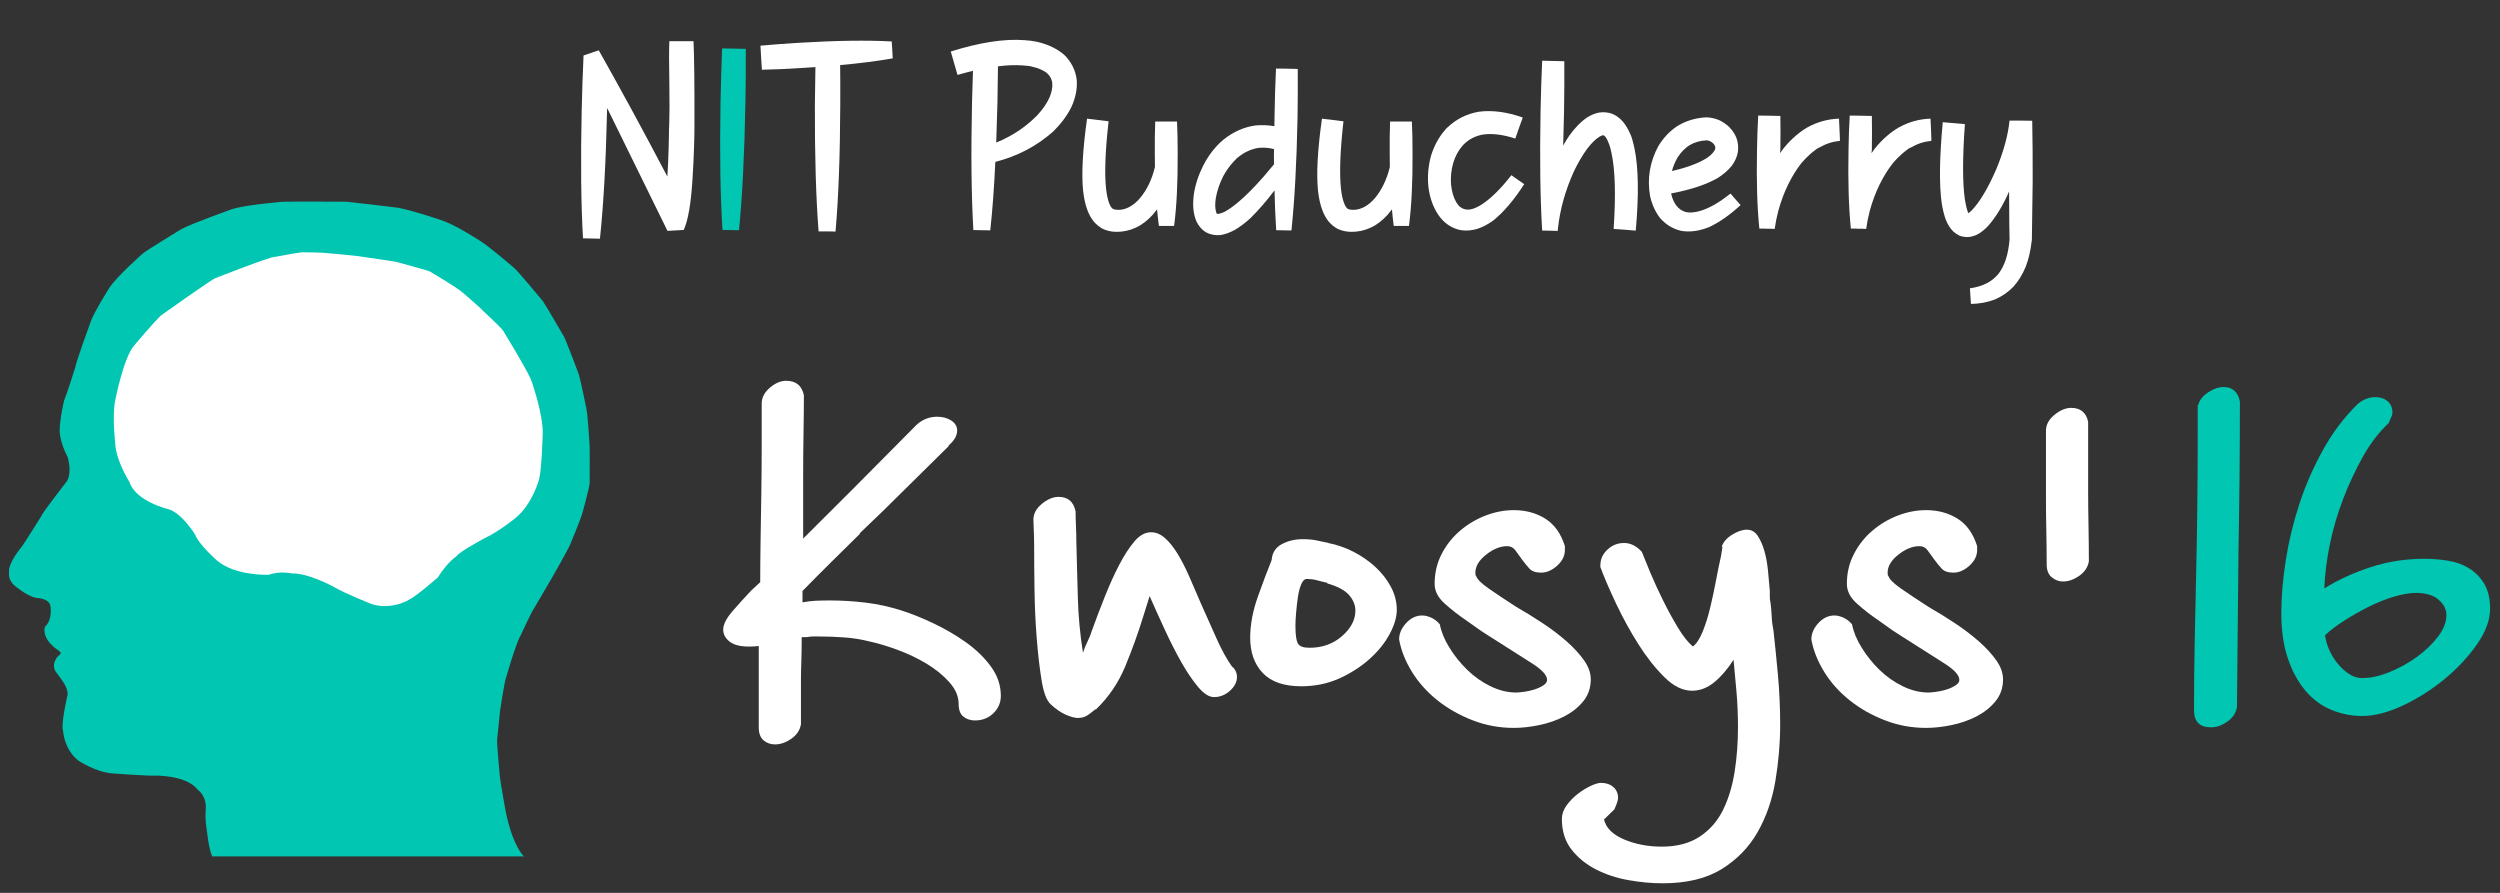 <?xml version="1.0" encoding="utf-8"?>
<!-- Generator: Adobe Illustrator 16.0.0, SVG Export Plug-In . SVG Version: 6.00 Build 0)  -->
<!DOCTYPE svg PUBLIC "-//W3C//DTD SVG 1.1//EN" "http://www.w3.org/Graphics/SVG/1.1/DTD/svg11.dtd">
<svg version="1.1" id="Layer_1" xmlns="http://www.w3.org/2000/svg" xmlns:xlink="http://www.w3.org/1999/xlink" x="0px" y="0px"
	 width="280px" height="100px" viewBox="0 0 280 100" enable-background="new 0 0 280 100" xml:space="preserve">
<rect x="0" y="0" width="280" height="100" fill="#333333" stroke="none"/>
<g enable-background="new    ">
	<path fill="#FFFFFF" d="M102.643,47.593c0.663-0.612,1.437-0.919,2.321-0.919c0.608,0,1.133,0.141,1.576,0.425
		c0.441,0.283,0.662,0.659,0.662,1.132c0,0.565-0.33,1.132-0.993,1.697h0.082l-7.378,7.282l-2.653,2.546h0.083
		c-1.107,1.084-2.183,2.146-3.232,3.184c-1.049,1.037-2.129,2.121-3.232,3.252v1.271c0.498-0.093,0.981-0.15,1.45-0.177
		c0.469-0.022,1.008-0.034,1.616-0.034c1.327,0,2.666,0.082,4.021,0.245c1.354,0.166,2.695,0.459,4.021,0.886
		c1.049,0.331,2.224,0.803,3.523,1.415c1.298,0.614,2.515,1.321,3.648,2.122c1.132,0.803,2.072,1.709,2.818,2.725
		c0.746,1.018,1.118,2.11,1.118,3.291c0,0.752-0.277,1.401-0.829,1.942c-0.552,0.542-1.244,0.813-2.074,0.813
		c-0.497,0-0.925-0.144-1.285-0.424c-0.359-0.283-0.538-0.758-0.538-1.416c0-0.851-0.346-1.662-1.037-2.439
		c-0.693-0.776-1.548-1.473-2.57-2.087c-1.022-0.611-2.113-1.13-3.276-1.556c-1.159-0.425-2.183-0.729-3.066-0.918
		c-0.939-0.235-1.895-0.395-2.862-0.459c-0.966-0.074-1.921-0.105-2.86-0.105c-0.222,0-0.429,0-0.623,0
		c-0.194,0-0.429,0.021-0.704,0.07h-0.58c0,1.13-0.015,2.05-0.042,2.759c-0.027,0.708-0.041,1.379-0.041,2.016
		c0,0.636,0,1.335,0,2.085c0,0.758,0,1.723,0,2.899c-0.111,0.659-0.47,1.2-1.078,1.624c-0.61,0.425-1.216,0.636-1.824,0.636
		c-0.497,0-0.925-0.151-1.285-0.457c-0.36-0.31-0.539-0.793-0.539-1.45v-9.121c-0.278,0.047-0.637,0.069-1.079,0.069
		c-0.995,0-1.728-0.188-2.198-0.565c-0.468-0.375-0.705-0.821-0.705-1.344c0-0.563,0.345-1.244,1.036-2.049
		c0.69-0.801,1.395-1.577,2.115-2.333l0.994-0.921c0-1.416,0.014-2.99,0.042-4.737c0.027-1.743,0.054-3.511,0.083-5.302
		c0.027-1.791,0.041-3.561,0.041-5.303s0-3.299,0-4.666c0-0.66,0.305-1.25,0.913-1.771c0.608-0.518,1.216-0.778,1.824-0.778
		c1.104,0,1.769,0.543,1.989,1.626c0,1.179-0.015,2.57-0.041,4.17c-0.028,1.603-0.042,3.229-0.042,4.878v6.999l5.39-5.373
		L102.643,47.593z"/>
	<path fill="#FFFFFF" d="M115.742,58.197c0-0.658,0.318-1.248,0.953-1.77c0.634-0.519,1.256-0.777,1.865-0.777
		c1.05,0,1.685,0.543,1.906,1.627c0,0.52,0.014,1.072,0.042,1.66c0.027,0.59,0.041,1.166,0.041,1.731
		c0.055,2.026,0.11,4.089,0.166,6.187c0.054,2.099,0.247,4.185,0.579,6.258c0.112-0.374,0.277-0.789,0.498-1.237
		c0.22-0.446,0.386-0.858,0.498-1.237c0.44-1.226,0.924-2.498,1.452-3.82c0.525-1.318,1.063-2.512,1.617-3.569
		c0.552-1.063,1.121-1.933,1.7-2.617c0.581-0.681,1.201-1.022,1.866-1.022c0.55,0,1.076,0.224,1.574,0.672
		c0.498,0.451,0.965,1.037,1.41,1.77c0.44,0.73,0.87,1.566,1.284,2.51c0.414,0.944,0.841,1.935,1.286,2.972
		c0.608,1.368,1.202,2.696,1.783,3.995c0.58,1.298,1.174,2.369,1.783,3.218v-0.073c0.33,0.331,0.499,0.709,0.499,1.13
		c0,0.569-0.264,1.085-0.79,1.562c-0.524,0.47-1.118,0.707-1.781,0.707c-0.554,0-1.149-0.377-1.783-1.133
		c-0.635-0.756-1.272-1.694-1.908-2.824c-0.637-1.133-1.257-2.356-1.865-3.678c-0.61-1.32-1.162-2.545-1.659-3.677l-0.662,2.12
		c-0.61,1.979-1.298,3.901-2.074,5.764c-0.772,1.861-1.878,3.475-3.316,4.846v-0.073c-0.277,0.239-0.567,0.459-0.871,0.674
		c-0.305,0.211-0.677,0.318-1.118,0.318c-0.331,0-0.775-0.118-1.327-0.354c-0.553-0.234-1.133-0.638-1.742-1.203
		c-0.443-0.424-0.773-1.316-0.994-2.687c-0.222-1.369-0.403-2.921-0.54-4.668c-0.137-1.744-0.22-3.546-0.248-5.408
		c-0.029-1.86-0.041-3.474-0.041-4.843c0-0.707-0.015-1.333-0.042-1.875C115.755,58.823,115.742,58.436,115.742,58.197z"/>
	<path fill="#FFFFFF" d="M148.736,60.814c0.994,0.188,1.947,0.52,2.858,0.986c0.913,0.473,1.728,1.036,2.442,1.696
		c0.721,0.66,1.3,1.399,1.744,2.228c0.438,0.823,0.66,1.688,0.66,2.582c0,0.803-0.262,1.692-0.791,2.688
		c-0.522,0.988-1.271,1.921-2.235,2.791c-0.97,0.874-2.104,1.603-3.399,2.193c-1.302,0.588-2.727,0.884-4.271,0.884
		c-1.935,0-3.371-0.496-4.312-1.482c-0.938-0.989-1.411-2.31-1.411-3.96c0-1.462,0.291-3.005,0.872-4.633
		c0.582-1.625,1.092-2.98,1.533-4.064c0.055-0.802,0.428-1.39,1.119-1.771c0.689-0.373,1.479-0.566,2.36-0.566
		c0.61,0,1.133,0.05,1.577,0.146c0.438,0.096,0.884,0.188,1.326,0.281h-0.082L148.736,60.814L148.736,60.814z M148.652,65.27
		c-0.441-0.093-0.827-0.188-1.158-0.281c-0.332-0.094-0.721-0.143-1.161-0.143c-0.222,0-0.415,0.188-0.581,0.563
		c-0.166,0.379-0.291,0.842-0.375,1.38c-0.081,0.543-0.15,1.12-0.204,1.732c-0.058,0.613-0.084,1.131-0.084,1.556
		c0,1.038,0.097,1.709,0.288,2.017c0.193,0.307,0.622,0.456,1.286,0.456c1.437,0,2.653-0.436,3.646-1.307
		c0.998-0.872,1.495-1.825,1.495-2.863c0-0.61-0.235-1.188-0.706-1.731c-0.469-0.541-1.285-0.979-2.445-1.307v-0.068V65.27
		L148.652,65.27z"/>
	<path fill="#FFFFFF" d="M175.268,61.592c0,0.662-0.291,1.249-0.871,1.771c-0.584,0.52-1.179,0.773-1.782,0.773
		c-0.608,0-1.052-0.149-1.327-0.458c-0.276-0.308-0.555-0.646-0.829-1.022c-0.276-0.376-0.522-0.721-0.745-1.026
		c-0.221-0.306-0.525-0.46-0.913-0.46c-0.774,0-1.563,0.318-2.36,0.954c-0.801,0.634-1.2,1.308-1.2,2.015
		c0,0.236,0.022,0.354,0.083,0.354c0.109,0.377,0.591,0.858,1.449,1.448c0.854,0.593,1.863,1.264,3.025,2.016
		c0.993,0.566,1.986,1.178,2.984,1.84c0.994,0.66,1.895,1.342,2.693,2.049s1.449,1.416,1.946,2.122s0.745,1.415,0.745,2.119
		c0,0.944-0.279,1.757-0.827,2.44c-0.553,0.682-1.257,1.248-2.114,1.695c-0.856,0.446-1.797,0.773-2.819,0.986
		s-1.979,0.316-2.859,0.316c-1.604,0-3.134-0.279-4.603-0.849c-1.465-0.563-2.775-1.306-3.938-2.228
		c-1.156-0.922-2.111-1.979-2.857-3.18c-0.744-1.205-1.227-2.416-1.448-3.645c0-0.661,0.265-1.273,0.788-1.839
		c0.525-0.563,1.119-0.849,1.785-0.849c0.328,0,0.676,0.084,1.033,0.248c0.359,0.168,0.678,0.414,0.952,0.743
		c0.164,0.85,0.521,1.724,1.079,2.616c0.553,0.896,1.213,1.725,1.986,2.475c0.773,0.76,1.645,1.371,2.611,1.843
		c0.97,0.47,1.92,0.704,2.857,0.704c0.168,0,0.439-0.021,0.829-0.071c0.387-0.047,0.772-0.129,1.161-0.246
		c0.385-0.119,0.729-0.272,1.033-0.46c0.306-0.188,0.459-0.4,0.459-0.635c0-0.521-0.557-1.133-1.658-1.838
		c-1.107-0.709-2.293-1.463-3.563-2.265c-0.501-0.327-0.995-0.646-1.495-0.952c-0.496-0.308-0.967-0.625-1.408-0.953l-0.996-0.707
		c-0.771-0.521-1.545-1.118-2.317-1.806c-0.772-0.681-1.159-1.425-1.159-2.227c0-1.226,0.262-2.347,0.786-3.356
		c0.525-1.016,1.215-1.888,2.074-2.615c0.854-0.729,1.813-1.297,2.858-1.696c1.047-0.399,2.1-0.601,3.147-0.601
		c1.326,0,2.502,0.316,3.522,0.952c1.021,0.638,1.758,1.662,2.201,3.076V61.592l-0.006-0.001v-0.005h0.006V61.592L175.268,61.592z"
		/>
	<path fill="#FFFFFF" d="M179.245,63.288c0-0.661,0.264-1.238,0.788-1.731c0.525-0.496,1.145-0.742,1.865-0.742
		c0.717,0,1.382,0.33,1.985,0.987c0.224,0.565,0.539,1.345,0.951,2.333c0.417,0.99,0.89,2.016,1.412,3.076
		c0.521,1.063,1.075,2.075,1.655,3.039c0.582,0.971,1.147,1.689,1.701,2.158c0.389-0.285,0.746-0.825,1.082-1.626
		c0.328-0.804,0.621-1.722,0.867-2.761c0.246-1.035,0.469-2.072,0.663-3.112c0.195-1.034,0.371-1.91,0.537-2.615l0.168-1.063h-0.084
		c0.167-0.518,0.552-0.963,1.16-1.343c0.606-0.375,1.159-0.563,1.658-0.563c0.497,0,0.896,0.225,1.2,0.673
		c0.304,0.449,0.551,1,0.744,1.661c0.195,0.663,0.332,1.403,0.416,2.229c0.082,0.824,0.15,1.593,0.207,2.3c0,0.235,0,0.459,0,0.67
		c0,0.213,0.022,0.438,0.084,0.675c0.055,0.423,0.096,0.919,0.125,1.481c0.022,0.565,0.094,1.111,0.202,1.629
		c0.168,1.506,0.331,3.17,0.502,4.983c0.162,1.815,0.246,3.667,0.246,5.55c0,2.074-0.181,4.172-0.536,6.294
		c-0.361,2.121-1.023,4.03-1.99,5.726c-0.967,1.699-2.309,3.078-4.021,4.14c-1.715,1.063-3.925,1.593-6.631,1.593
		c-1.214,0-2.486-0.117-3.813-0.354c-1.328-0.235-2.543-0.635-3.646-1.204c-1.104-0.563-2.018-1.308-2.735-2.224
		c-0.717-0.922-1.077-2.064-1.077-3.433c0-0.521,0.178-1.024,0.534-1.521c0.363-0.492,0.792-0.932,1.287-1.309
		c0.498-0.375,0.983-0.668,1.45-0.883c0.47-0.215,0.844-0.318,1.117-0.318c0.552,0,1.007,0.151,1.369,0.459
		c0.357,0.308,0.537,0.719,0.537,1.237c0,0.236-0.139,0.661-0.416,1.274l-1.158,1.131c0.22,0.941,0.965,1.686,2.238,2.229
		c1.271,0.538,2.682,0.811,4.228,0.811c1.714,0,3.137-0.376,4.271-1.133c1.131-0.756,2.002-1.756,2.609-3.004
		c0.605-1.246,1.036-2.677,1.288-4.274c0.248-1.604,0.371-3.254,0.371-4.952c0-1.369-0.056-2.688-0.166-3.96
		c-0.109-1.272-0.222-2.476-0.33-3.604c-0.663,1.035-1.38,1.873-2.157,2.511c-0.771,0.636-1.604,0.954-2.486,0.954
		c-1.047,0-2.086-0.506-3.106-1.521c-1.024-1.015-1.99-2.236-2.903-3.675c-0.91-1.438-1.74-2.946-2.488-4.526
		c-0.746-1.574-1.338-2.953-1.78-4.136L179.245,63.288L179.245,63.288z"/>
	<path fill="#FFFFFF" d="M221.441,61.592c0,0.662-0.291,1.249-0.873,1.771c-0.578,0.52-1.172,0.773-1.782,0.773
		c-0.608,0-1.052-0.149-1.325-0.458c-0.277-0.308-0.555-0.646-0.831-1.022c-0.274-0.376-0.522-0.721-0.745-1.026
		c-0.217-0.306-0.523-0.46-0.91-0.46c-0.774,0-1.563,0.318-2.363,0.954c-0.803,0.634-1.199,1.308-1.199,2.015
		c0,0.236,0.025,0.354,0.081,0.354c0.11,0.377,0.594,0.858,1.45,1.448c0.855,0.593,1.865,1.264,3.026,2.016
		c0.992,0.566,1.987,1.178,2.983,1.84c0.995,0.66,1.893,1.342,2.695,2.049c0.797,0.707,1.449,1.416,1.942,2.122
		c0.501,0.706,0.749,1.415,0.749,2.119c0,0.944-0.279,1.757-0.831,2.44c-0.552,0.682-1.256,1.248-2.11,1.695
		c-0.858,0.446-1.799,0.773-2.821,0.986c-1.021,0.213-1.978,0.316-2.86,0.316c-1.601,0-3.136-0.279-4.6-0.849
		c-1.467-0.563-2.778-1.306-3.939-2.228c-1.158-0.922-2.113-1.979-2.856-3.18c-0.745-1.205-1.229-2.416-1.45-3.645
		c0-0.661,0.265-1.273,0.788-1.839c0.524-0.563,1.116-0.849,1.782-0.849c0.33,0,0.678,0.084,1.035,0.248
		c0.36,0.168,0.676,0.414,0.951,0.743c0.166,0.85,0.524,1.724,1.081,2.616c0.554,0.896,1.212,1.725,1.985,2.475
		c0.775,0.76,1.645,1.371,2.615,1.843c0.966,0.47,1.92,0.704,2.858,0.704c0.165,0,0.438-0.021,0.827-0.071
		c0.391-0.047,0.773-0.129,1.16-0.246c0.387-0.119,0.729-0.272,1.033-0.46c0.306-0.188,0.459-0.4,0.459-0.635
		c0-0.521-0.553-1.133-1.658-1.838c-1.105-0.709-2.296-1.463-3.563-2.265c-0.5-0.327-0.996-0.646-1.496-0.952
		c-0.496-0.308-0.967-0.625-1.407-0.953l-0.993-0.707c-0.775-0.521-1.549-1.118-2.321-1.806c-0.774-0.681-1.159-1.425-1.159-2.227
		c0-1.226,0.262-2.347,0.791-3.356c0.521-1.016,1.211-1.888,2.072-2.615c0.854-0.729,1.811-1.297,2.857-1.696
		c1.051-0.399,2.103-0.601,3.15-0.601c1.325,0,2.502,0.316,3.521,0.952c1.021,0.638,1.755,1.662,2.197,3.076v0.419l0,0v0.001h-0.004
		v-0.001L221.441,61.592L221.441,61.592z"/>
	<path fill="#FFFFFF" d="M229.15,48.229c0-0.66,0.316-1.25,0.953-1.768c0.633-0.518,1.256-0.779,1.862-0.779
		c1.05,0,1.688,0.52,1.907,1.556v7.849c0,1.272,0.018,2.569,0.043,3.89c0.021,1.32,0.039,2.614,0.039,3.89
		c-0.112,0.659-0.471,1.2-1.079,1.626c-0.606,0.422-1.215,0.635-1.819,0.635c-0.445,0-0.857-0.15-1.244-0.461
		c-0.388-0.307-0.582-0.79-0.582-1.447c0-1.227-0.018-2.465-0.041-3.713c-0.027-1.247-0.041-2.509-0.041-3.781v-7.496v0.003h0.002
		V48.229z"/>
</g>
<g>
	<path fill="#00C6B2" d="M246.229,45.259c0.168-0.519,0.537-0.966,1.119-1.344c0.579-0.376,1.146-0.566,1.699-0.566
		c0.994,0,1.602,0.543,1.823,1.627c0,2.828-0.019,5.668-0.043,8.519c-0.028,2.853-0.069,5.692-0.12,8.519l-0.168,17.184
		c-0.114,0.66-0.471,1.203-1.081,1.628c-0.608,0.423-1.214,0.634-1.824,0.634c-1.272,0-1.905-0.634-1.905-1.911
		c0-2.638,0.026-5.268,0.082-7.883c0.055-2.618,0.11-5.244,0.168-7.888c0.055-2.494,0.096-4.971,0.123-7.422
		c0.023-2.448,0.041-4.927,0.041-7.423v-3.464L246.229,45.259z"/>
	<path fill="#00C6B2" d="M264.053,45.259c0.606-0.519,1.271-0.778,1.99-0.778c0.552,0,1.008,0.153,1.37,0.459
		c0.356,0.307,0.538,0.719,0.538,1.238c0,0.188-0.041,0.364-0.125,0.53s-0.18,0.39-0.289,0.672
		c-1.105,1.037-2.073,2.299-2.902,3.783c-0.826,1.483-1.561,3.052-2.195,4.702c-0.637,1.65-1.136,3.348-1.496,5.09
		c-0.356,1.745-0.563,3.395-0.62,4.951c1.495-0.942,3.206-1.732,5.142-2.371c1.936-0.635,3.95-0.951,6.049-0.951
		c0.889,0,1.771,0.07,2.652,0.213c0.885,0.141,1.674,0.423,2.361,0.85c0.691,0.425,1.259,1,1.699,1.731
		c0.439,0.728,0.664,1.659,0.664,2.792c0,1.273-0.5,2.615-1.494,4.03c-0.996,1.413-2.209,2.711-3.646,3.888
		c-1.438,1.178-2.983,2.154-4.644,2.936c-1.658,0.776-3.178,1.166-4.56,1.166c-1.159,0-2.296-0.222-3.401-0.67
		s-2.073-1.155-2.9-2.121c-0.829-0.967-1.494-2.168-1.989-3.604c-0.498-1.438-0.748-3.146-0.748-5.127
		c0-1.838,0.168-3.815,0.501-5.938c0.331-2.119,0.842-4.229,1.533-6.326c0.689-2.1,1.576-4.113,2.652-6.047
		C261.275,48.417,262.559,46.721,264.053,45.259z M272.758,66.895c-0.609-0.328-1.302-0.494-2.072-0.494
		c-0.775,0-1.631,0.144-2.57,0.426c-0.938,0.279-1.879,0.661-2.819,1.129c-0.938,0.473-1.837,0.979-2.692,1.521
		c-0.854,0.543-1.59,1.097-2.194,1.661c0.051,0.521,0.206,1.063,0.454,1.625c0.248,0.566,0.566,1.085,0.951,1.556
		c0.39,0.474,0.813,0.86,1.287,1.17c0.467,0.307,0.95,0.457,1.448,0.457c0.938,0,1.961-0.223,3.067-0.67
		c1.104-0.45,2.124-1.016,3.066-1.695c0.938-0.684,1.726-1.438,2.361-2.266c0.633-0.824,0.952-1.639,0.952-2.439
		C274.001,68.121,273.587,67.46,272.758,66.895z"/>
</g>
<path fill="#00C6B2" d="M23.782,95.916h34.896c0,0-1.212-1.046-2.031-4.971c0,0-0.582-3.223-0.667-3.976
	c0,0-0.329-3.603-0.309-4.055c0,0,0.288-2.742,0.329-3.258c0,0,0.467-3.083,0.626-3.578c0,0,1.195-4.188,1.714-4.965
	c0,0,1.195-2.618,1.503-3.021c0,0,2.002-3.411,2.054-3.514c0,0,1.705-2.978,1.979-3.632c0,0,1.24-3.008,1.313-3.346
	c0,0,0.805-2.871,0.849-3.464c0,0,0.028-3.54,0-4.172c0-0.016,0-0.028,0-0.042c-0.032-0.488-0.191-3.378-0.382-4.256
	c0,0-0.666-3.271-0.857-3.813c0,0-1.47-3.916-1.642-4.162c0,0-2.031-3.506-2.351-3.96c0,0-2.902-3.505-3.26-3.758
	c0,0-2.7-2.319-3.739-2.976c0,0-2.661-1.718-4.081-2.228c-0.017-0.006-0.031-0.013-0.047-0.018c-1.409-0.486-3.42-1.133-5.062-1.482
	c0,0-4.998-0.603-5.802-0.677c0,0-6.342-0.031-7.104,0c0,0-4.543,0.37-5.886,0.889c0,0-4.533,1.619-5.516,2.182
	c0,0-4.099,2.489-4.331,2.742c0,0-3.038,2.67-3.791,3.929c0,0-1.673,2.646-2.032,3.706c0,0-1.664,4.533-1.726,5.113
	c0,0-1.006,3.167-1.249,3.706c0,0-0.498,2.042-0.498,3.377c0,0-0.021,1.218,0.899,2.966c0,0,0.614,1.979-0.273,2.931
	c0,0-2.562,3.292-2.659,3.633c0,0-2.063,3.301-2.234,3.492c0,0-1.557,1.813-1.397,2.86c0,0-0.17,0.825,0.634,1.479
	c0,0,1.228,1.094,2.371,1.363c0,0,1.441,0,1.62,0.895c0,0,0.296,1.494-0.603,2.34c0,0-0.266,0.613,0.295,1.501
	c0,0,0.466,0.686,1.132,1.092c0,0,0.319,0.229,0.34,0.349c0,0-0.026,0.168-0.271,0.313c0,0-0.862,0.822-0.301,1.773
	c0,0,0.498,0.633,0.604,0.817c0,0,0.81,1.01,0.726,1.785c0,0-0.79,3.37-0.494,4.056c0,0,0.085,2.024,1.705,3.305
	c0,0,1.948,1.31,3.843,1.438c0,0,4.193,0.306,4.722,0.243c0,0,3.433-0.085,4.75,1.515c0.02,0.021,0.04,0.048,0.057,0.071
	c0,0,1.01,0.677,0.897,2.172c-0.114,1.501,0.184,2.614,0.268,3.489C23.315,94.121,23.486,95.35,23.782,95.916z"/>
<path fill="#FFFFFF" d="M18.043,35.319c0,0,5.787-4.122,6.101-4.177c0,0,6.309-2.485,6.674-2.373c0,0,2.667-0.501,3.03-0.515
	c0,0,2.385,0.021,2.71,0.085c0,0,3.767,0.337,3.8,0.388c0,0,3.8,0.536,4.1,0.621c0.302,0.084,3.624,0.981,3.71,1.073
	c0,0,2.885,1.687,3.644,2.342c0,0,2.117,1.81,2.273,2.033c0,0,1.812,1.666,2.243,2.21c0,0,2.502,4.051,3.148,5.511
	c0,0,1.349,3.729,1.31,6.015c0,0-0.097,3.938-0.409,5.168c0,0-0.743,2.772-2.621,4.297c0,0-1.8,1.481-3.324,2.204
	c0,0-2.991,1.566-3.324,2.117c0,0-0.919,0.553-2.073,2.351c0,0-2.287,2.015-3.147,2.459c0,0-1.915,1.229-4.203,0.55
	c0,0-3.167-1.249-4.341-1.97c0,0-2.875-1.565-4.654-1.479c0,0-1.29-0.317-2.621,0.146c0,0-3.677,0.146-5.729-1.564
	c0,0-2.073-1.821-2.483-2.925c0,0-1.485-2.476-3.071-2.881c0,0-3.597-0.846-4.302-3.049c0,0-1.486-2.33-1.583-4.32
	c0,0-0.352-3.093,0-4.766c0,0,0.918-4.806,2.131-6.182C15.033,38.688,17.224,36.081,18.043,35.319z"/>
<path fill="#FFFFFF" d="M65.15,12.298c0.051-2.095,0.118-4.121,0.208-6.086l1.703-0.578c2.505,4.44,5.067,9.153,7.683,14.14
	c0.069-0.968,0.119-2.093,0.149-3.376c0.007-0.188,0.02-0.594,0.028-1.214c0-0.502,0.009-0.901,0.032-1.199
	c0.039-1.055,0.042-2.621,0.014-4.691c-0.041-2.124-0.041-3.682,0-4.68h2.707c0.081,1.708,0.114,4.841,0.105,9.397
	c0,0.604-0.014,1.423-0.045,2.46c-0.029,0.997-0.087,2.215-0.178,3.657c-0.166,2.695-0.495,4.573-0.977,5.626l-1.821,0.104
	l-6.752-13.753L67.99,12.36c-0.126,5.754-0.394,10.545-0.796,14.374l-1.897-0.041C65.073,22.845,65.025,18.051,65.15,12.298z"/>
<path fill="#00C6B2" d="M82.77,25.784c-0.207,0-0.518-0.006-0.933-0.016c-0.405-0.013-0.708-0.015-0.918-0.015
	c-0.246-3.809-0.321-8.57-0.221-14.285c0.04-2.082,0.1-4.095,0.179-6.042c0.305,0,0.744,0.005,1.319,0.016
	c0.602,0.011,1.044,0.02,1.332,0.028c0.011,1.956-0.003,3.969-0.042,6.042C83.381,17.226,83.144,21.983,82.77,25.784z"/>
<path fill="#FFFFFF" d="M93.58,25.933c-0.22-0.013-0.537-0.016-0.949-0.016c-0.424,0-0.739,0-0.947,0
	c-0.296-3.78-0.435-8.506-0.417-14.181c0.012-1.443,0.031-2.847,0.061-4.221c-0.532,0.039-1.074,0.074-1.628,0.104
	c-1.5,0.1-2.956,0.164-4.365,0.191c-0.01-0.147-0.038-0.596-0.089-1.345c-0.028-0.543-0.053-0.993-0.073-1.35
	c1.412-0.125,2.865-0.236,4.368-0.326c4.126-0.247,7.569-0.297,10.332-0.147c0.02,0.216,0.039,0.531,0.059,0.946
	c0.029,0.424,0.049,0.74,0.054,0.949c-1.744,0.307-3.708,0.557-5.889,0.753c0.018,1.462,0.021,2.942,0.013,4.442
	C94.088,17.418,93.912,22.15,93.58,25.933z"/>
<path fill="#FFFFFF" d="M110.912,25.8c-0.216,0-0.535-0.006-0.946-0.016c-0.426-0.011-0.744-0.016-0.948-0.016
	c-0.226-3.841-0.278-8.636-0.15-14.388c0.029-1.175,0.064-2.325,0.105-3.447c-0.565,0.136-1.139,0.291-1.731,0.458l-0.756-2.622
	c3.239-1.013,5.981-1.441,8.235-1.272c0.472,0.027,0.937,0.086,1.389,0.176c1.292,0.297,2.34,0.804,3.14,1.526
	c0.771,0.78,1.221,1.708,1.348,2.782c0.067,0.988-0.135,1.993-0.61,3.021c-0.484,0.967-1.166,1.882-2.042,2.739
	c-1.837,1.627-3.994,2.759-6.47,3.391C111.349,20.933,111.161,23.491,110.912,25.8z M111.577,15.967
	c1.766-0.718,3.29-1.732,4.575-3.034c0.63-0.669,1.1-1.352,1.406-2.044c0.247-0.601,0.344-1.14,0.295-1.611
	c-0.056-0.405-0.237-0.75-0.531-1.036c-0.406-0.354-0.999-0.618-1.775-0.785c-0.087-0.049-0.43-0.095-1.023-0.133
	c-0.828-0.058-1.746-0.024-2.752,0.104c-0.009,1.313-0.03,2.649-0.057,4.011C111.673,13.096,111.629,14.606,111.577,15.967z"/>
<path fill="#FFFFFF" d="M121.749,13.29l2.414,0.296c-0.374,3.317-0.472,5.839-0.282,7.564c0.071,0.602,0.172,1.106,0.308,1.509
	c0.08,0.236,0.167,0.417,0.267,0.547c0.07,0.088,0.136,0.153,0.207,0.192c0.147,0.08,0.389,0.111,0.726,0.103
	c0.365-0.019,0.738-0.127,1.109-0.324c0.437-0.238,0.839-0.577,1.213-1.02c0.76-0.928,1.311-2.079,1.642-3.451l-0.013-1.613
	c-0.011-1.194,0.005-2.353,0.045-3.478h2.442c0.049,1.115,0.074,2.275,0.074,3.478c0.018,3.288-0.113,6.023-0.402,8.215h-1.701
	c-0.08-0.59-0.149-1.217-0.207-1.865l-0.088,0.121c-0.521,0.699-1.129,1.262-1.823,1.687c-0.681,0.396-1.388,0.627-2.131,0.695
	c-0.772,0.071-1.454-0.04-2.057-0.324c-0.377-0.21-0.714-0.483-1.008-0.831c-0.273-0.347-0.508-0.766-0.696-1.26
	c-0.218-0.58-0.377-1.282-0.472-2.104C121.109,19.515,121.257,16.804,121.749,13.29z"/>
<path fill="#FFFFFF" d="M136.287,16.339c0.236-0.256,0.488-0.493,0.753-0.709c1.097-0.879,2.3-1.407,3.614-1.584
	c0.729-0.058,1.421-0.028,2.076,0.089l0.018-1.082c0.027-1.846,0.082-3.635,0.164-5.374l1.229,0.013l1.207,0.03
	c0.019,1.738,0,3.533-0.023,5.389c-0.098,5.083-0.328,9.317-0.684,12.703l-0.854-0.017l-0.854-0.015
	c-0.086-1.401-0.154-2.889-0.189-4.457c-0.895,1.185-1.793,2.22-2.694,3.109c-0.613,0.554-1.197,0.988-1.732,1.305
	c-0.575,0.313-1.122,0.515-1.644,0.591c-0.594,0.049-1.137-0.057-1.628-0.325c-0.438-0.277-0.782-0.673-1.036-1.185
	c-0.354-0.811-0.457-1.808-0.308-2.989c0.156-1.108,0.512-2.195,1.052-3.272C135.168,17.731,135.683,16.99,136.287,16.339z
	 M138.686,17.598c-0.073,0.029-0.243,0.198-0.521,0.504c-0.443,0.475-0.833,1.022-1.17,1.642c-0.411,0.82-0.688,1.639-0.828,2.458
	c-0.098,0.69-0.082,1.223,0.058,1.599c0,0.009,0.012,0.034,0.029,0.074c0.019,0.031,0.027,0.051,0.027,0.062
	c0,0.01,0.021,0.016,0.058,0.016h0.074c0.196-0.011,0.457-0.094,0.771-0.25c0.406-0.218,0.858-0.534,1.363-0.951
	c1.214-0.999,2.594-2.447,4.143-4.353c-0.014-0.552-0.014-1.119,0-1.701c-0.563-0.148-1.145-0.193-1.742-0.135
	C140.141,16.69,139.386,17.035,138.686,17.598z"/>
<path fill="#FFFFFF" d="M148.059,13.29l2.409,0.296c-0.374,3.317-0.467,5.839-0.278,7.564c0.067,0.602,0.168,1.106,0.313,1.509
	c0.079,0.236,0.169,0.417,0.264,0.547c0.064,0.088,0.135,0.153,0.203,0.192c0.152,0.08,0.389,0.111,0.729,0.103
	c0.359-0.019,0.738-0.127,1.111-0.324c0.434-0.238,0.838-0.577,1.209-1.02c0.76-0.928,1.31-2.079,1.643-3.451l-0.014-1.613
	c-0.013-1.194,0.004-2.353,0.043-3.478h2.441c0.053,1.115,0.072,2.275,0.072,3.478c0.021,3.288-0.11,6.023-0.4,8.215H156.1
	c-0.082-0.59-0.146-1.217-0.203-1.865l-0.088,0.121c-0.522,0.699-1.134,1.262-1.815,1.687c-0.687,0.396-1.396,0.627-2.14,0.695
	c-0.769,0.071-1.448-0.04-2.056-0.324c-0.371-0.21-0.714-0.483-1.006-0.831c-0.274-0.347-0.509-0.766-0.694-1.26
	c-0.218-0.58-0.38-1.282-0.475-2.104C147.42,19.515,147.563,16.804,148.059,13.29z"/>
<path fill="#FFFFFF" d="M162.771,18.217c-0.237,0.809-0.321,1.633-0.252,2.472c0.084,0.789,0.279,1.451,0.592,1.982
	c0.137,0.229,0.291,0.407,0.462,0.534c0.157,0.119,0.331,0.195,0.515,0.238c0.209,0.049,0.451,0.044,0.729-0.019
	c0.345-0.085,0.718-0.258,1.127-0.517c1.026-0.66,2.137-1.755,3.33-3.286c0.149,0.108,0.386,0.276,0.713,0.502
	c0.313,0.22,0.561,0.386,0.726,0.504c-1.167,1.805-2.338,3.174-3.511,4.102c-0.578,0.412-1.168,0.717-1.744,0.902
	c-0.591,0.178-1.18,0.231-1.75,0.161c-0.552-0.086-1.066-0.297-1.538-0.622c-0.423-0.298-0.789-0.675-1.104-1.141
	c-0.567-0.858-0.93-1.884-1.082-3.077c-0.123-1.175-0.025-2.335,0.283-3.479c0.332-1.104,0.854-2.072,1.564-2.901
	c0.18-0.207,0.26-0.296,0.252-0.267c0.979-0.948,2.152-1.545,3.54-1.791c1.499-0.197,3.142,0.019,4.928,0.65
	c-0.088,0.258-0.229,0.651-0.43,1.185c-0.179,0.514-0.313,0.902-0.407,1.17c-1.396-0.455-2.611-0.601-3.656-0.445
	c-0.828,0.157-1.527,0.518-2.106,1.082c-0.011,0-0.056,0.054-0.146,0.163C163.337,16.847,162.998,17.478,162.771,18.217z"/>
<path fill="#FFFFFF" d="M175.074,16.31c0.205-0.375,0.434-0.745,0.68-1.111c0.65-0.907,1.333-1.599,2.043-2.072
	c0.43-0.257,0.854-0.43,1.283-0.518c0.521-0.079,1.014-0.035,1.49,0.134c0.453,0.188,0.854,0.489,1.211,0.902
	c0.313,0.377,0.584,0.84,0.82,1.392c0.119,0.216,0.277,0.74,0.457,1.57c0.457,2.171,0.502,5.245,0.147,9.224
	c-0.272-0.018-0.692-0.055-1.237-0.104c-0.557-0.038-0.969-0.067-1.242-0.087c0.252-3.721,0.18-6.549-0.234-8.484
	c-0.09-0.443-0.192-0.83-0.332-1.154c-0.109-0.295-0.23-0.524-0.354-0.682c-0.025-0.02-0.084-0.074-0.188-0.162
	c0.012,0.011-0.018,0.003-0.086-0.014c-0.107,0.019-0.24,0.074-0.387,0.163c-0.434,0.269-0.895,0.715-1.377,1.346
	c-0.523,0.711-1.01,1.551-1.48,2.516c-0.957,2.112-1.559,4.238-1.795,6.383l-0.028,0.312c-0.187-0.011-0.471-0.021-0.87-0.029
	c-0.387,0-0.678-0.005-0.871-0.014c-0.22-3.565-0.278-8.02-0.182-13.369c0.037-1.943,0.1-3.831,0.182-5.654
	c0.276,0.01,0.688,0.021,1.239,0.03c0.552,0.01,0.966,0.021,1.239,0.029c0.015,1.815,0,3.701-0.029,5.655
	C175.146,13.887,175.111,15.155,175.074,16.31z"/>
<path fill="#FFFFFF" d="M185.748,16.339c0.564-0.918,1.268-1.66,2.113-2.22c0.97-0.592,2.047-0.917,3.244-0.977h0.041
	c0.475,0.019,0.937,0.122,1.396,0.31c0.418,0.197,0.803,0.46,1.14,0.784c0.019,0.011,0.063,0.06,0.129,0.147
	c0.299,0.328,0.521,0.683,0.67,1.067c0.188,0.515,0.24,1.039,0.158,1.584c-0.097,0.553-0.332,1.076-0.709,1.569
	c-0.39,0.473-0.885,0.908-1.494,1.301c-1.306,0.761-3.062,1.347-5.271,1.76c0.109,0.522,0.3,0.967,0.563,1.333
	c0.273,0.364,0.621,0.611,1.037,0.739c0.53,0.129,1.168,0.063,1.905-0.192c0.96-0.333,2.006-0.955,3.151-1.864l0.56,0.652
	l0.568,0.637c-1.226,1.123-2.407,1.946-3.538,2.47c-1.115,0.445-2.154,0.583-3.124,0.414c-0.927-0.215-1.715-0.694-2.358-1.433
	c-0.535-0.691-0.908-1.519-1.123-2.476C184.47,19.985,184.782,18.114,185.748,16.339z M191.093,17.744
	c0.363-0.237,0.636-0.473,0.813-0.709c0.119-0.148,0.188-0.286,0.205-0.413c0.01-0.078,0-0.163-0.03-0.252
	c-0.01-0.058-0.063-0.149-0.158-0.268l-0.048-0.044c-0.107-0.098-0.225-0.183-0.366-0.252c-0.127-0.05-0.248-0.08-0.354-0.089
	h-0.017c-0.716,0.031-1.352,0.213-1.912,0.548c-0.523,0.333-0.959,0.79-1.334,1.364c-0.287,0.502-0.498,1.012-0.635,1.526
	C188.869,18.787,190.143,18.319,191.093,17.744z"/>
<path fill="#FFFFFF" d="M199.366,17.153c0.128-0.177,0.26-0.358,0.389-0.533c0.427-0.535,0.89-1.012,1.392-1.437
	c0.41-0.355,0.847-0.662,1.281-0.917c1.118-0.612,2.297-0.938,3.539-0.977c0.012,0.277,0.028,0.689,0.059,1.242
	c0.02,0.554,0.039,0.968,0.051,1.244c-0.819,0.079-1.594,0.329-2.329,0.756c-0.149,0.039-0.454,0.256-0.919,0.65
	c-0.367,0.316-0.721,0.671-1.057,1.066c-1.142,1.461-2.006,3.232-2.588,5.314c-0.181,0.683-0.317,1.363-0.416,2.045v0.028h-0.162
	h-0.023l-0.162-0.013h-0.025h-0.164h-0.025h-0.167h-0.029h-0.157h-0.028l-0.163-0.019h-0.027h-0.164h-0.027h-0.158h-0.028h-0.164
	h-0.013h-0.034c-0.246-2.376-0.333-5.345-0.261-8.898c0.021-1.293,0.063-2.547,0.133-3.761c0.273,0,0.689,0.005,1.238,0.016
	c0.554,0.008,0.967,0.018,1.242,0.028c0.021,1.214,0.021,2.466,0,3.761L199.366,17.153z"/>
<path fill="#FFFFFF" d="M209.609,17.153c0.133-0.177,0.261-0.358,0.386-0.533c0.43-0.535,0.894-1.012,1.394-1.437
	c0.414-0.355,0.851-0.662,1.291-0.917c1.114-0.612,2.29-0.938,3.537-0.977c0.01,0.277,0.028,0.689,0.059,1.242
	c0.02,0.554,0.033,0.968,0.041,1.244c-0.816,0.079-1.59,0.329-2.32,0.756c-0.151,0.039-0.457,0.256-0.92,0.65
	c-0.367,0.316-0.719,0.671-1.057,1.066c-1.145,1.461-2.01,3.232-2.594,5.314c-0.18,0.683-0.316,1.363-0.41,2.045v0.028h-0.162
	h-0.026l-0.163-0.013h-0.028h-0.157h-0.031h-0.159h-0.03h-0.162h-0.024l-0.162-0.019h-0.028h-0.162h-0.031h-0.156h-0.028h-0.163
	h-0.015h-0.031c-0.245-2.376-0.332-5.345-0.263-8.898c0.021-1.293,0.063-2.547,0.135-3.761c0.273,0,0.689,0.005,1.24,0.016
	c0.554,0.008,0.963,0.018,1.238,0.028c0.021,1.214,0.021,2.466,0,3.761L209.609,17.153z"/>
<path fill="#FFFFFF" d="M217.589,13.688l1.241,0.104l1.238,0.105c-0.271,3.78-0.271,6.604,0,8.466
	c0.088,0.543,0.19,0.981,0.31,1.318l0.086,0.204c0.101-0.081,0.228-0.186,0.372-0.325c0.919-0.965,1.835-2.507,2.749-4.617
	c0.833-2.015,1.319-3.825,1.483-5.435h1.305l1.236,0.016c0.043,2.182,0.056,4.432,0.05,6.751c0,0.137-0.028,2.323-0.089,6.557
	c0,0.077-0.004,0.121-0.018,0.134c-0.121,1.076-0.337,2.039-0.664,2.886c-0.356,0.876-0.822,1.63-1.392,2.265
	c-0.604,0.623-1.306,1.102-2.104,1.436c-0.809,0.306-1.692,0.47-2.646,0.488l-0.059-0.875l-0.057-0.873
	c0.739-0.108,1.377-0.303,1.939-0.591c0.488-0.266,0.914-0.616,1.271-1.05c0.334-0.444,0.606-0.978,0.815-1.603
	c0.208-0.649,0.347-1.395,0.416-2.233c-0.021-0.256-0.037-2.048-0.052-5.375c-0.683,1.568-1.472,2.862-2.361,3.878
	c-0.338,0.355-0.684,0.637-1.021,0.844c-0.46,0.269-0.916,0.397-1.383,0.391c-0.273-0.013-0.54-0.065-0.802-0.166
	c-0.245-0.119-0.472-0.271-0.681-0.46c-0.332-0.327-0.614-0.754-0.83-1.288c-0.195-0.523-0.354-1.156-0.471-1.896
	C217.182,20.696,217.216,17.676,217.589,13.688z"/>
</svg>
